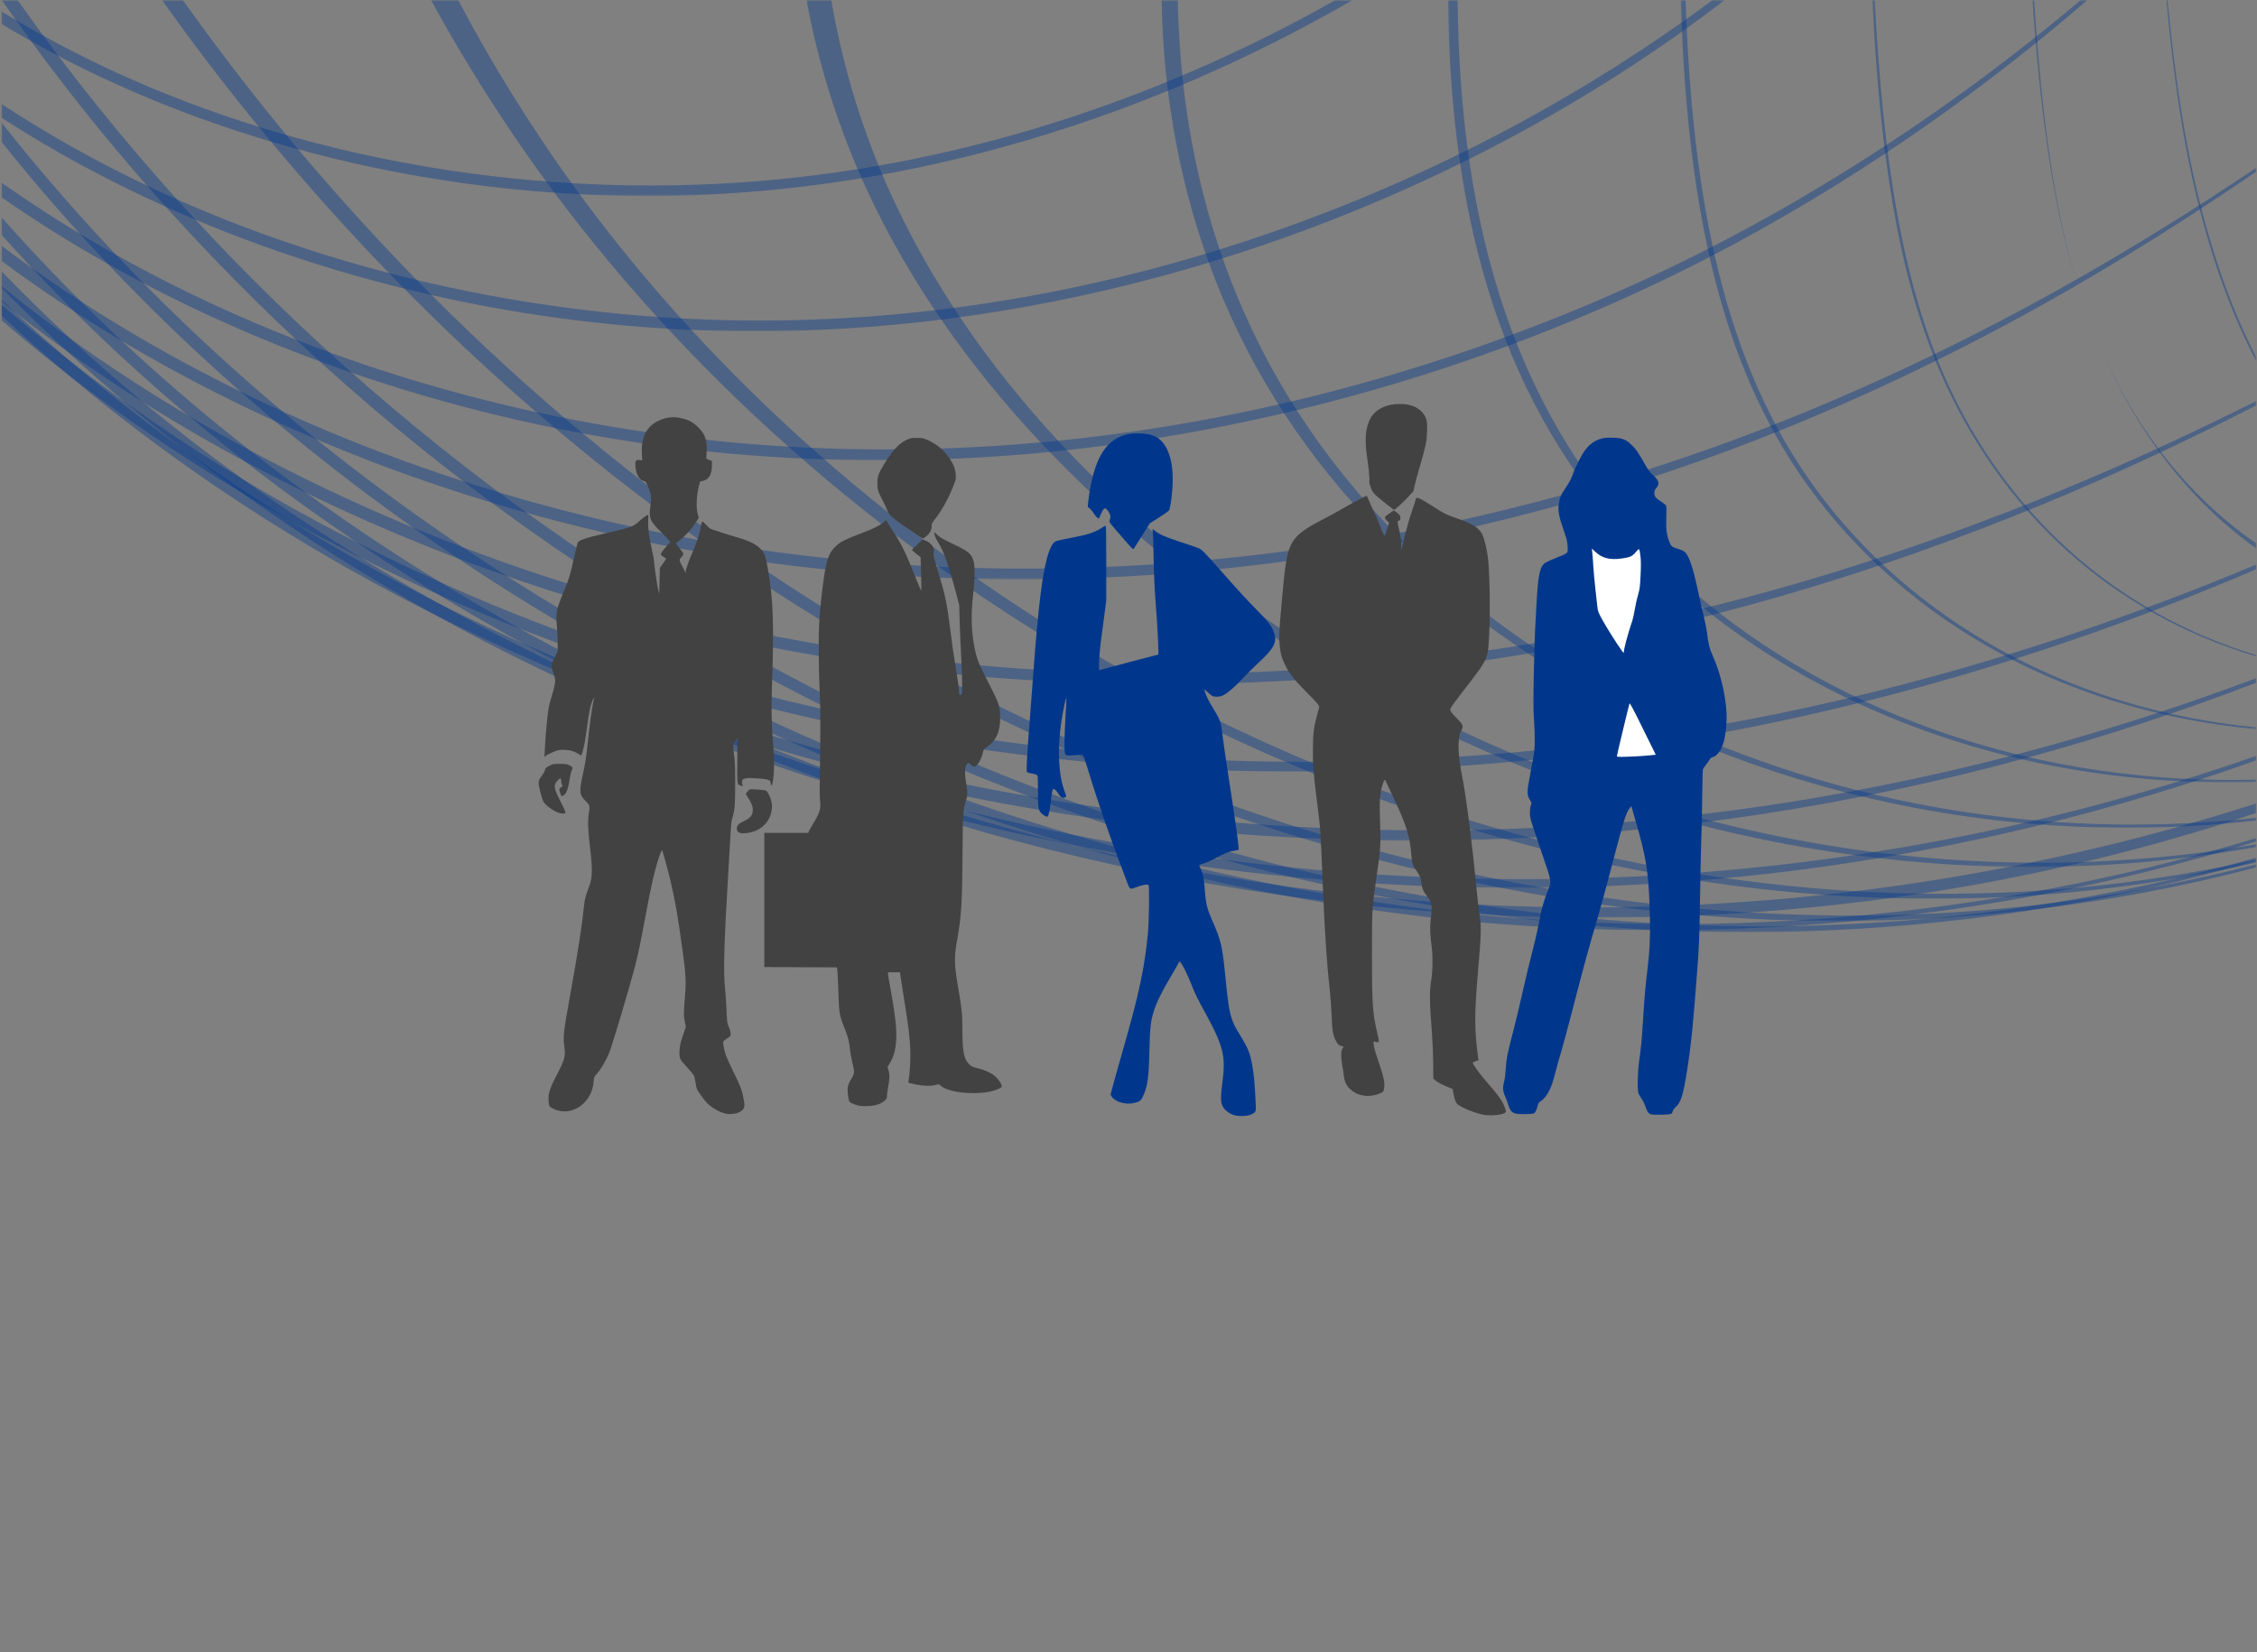 <svg width="1366" height="1000" viewBox="0 0 1366 1000" fill="none" xmlns="http://www.w3.org/2000/svg">
<rect x="0" y="0" width="1366" height="1000" fill="#808080" stroke="none"/>
<g clip-path="url(#clip0_24_113)">
<mask id="mask0_24_113" style="mask-type:luminance" maskUnits="userSpaceOnUse" x="0" y="0" width="1366" height="1000">
<path d="M1366 1000L-2.12047e-05 1000L-2.12047e-05 0L1366 0L1366 1000Z" fill="white"/>
</mask>
<g mask="url(#mask0_24_113)">
<mask id="mask1_24_113" style="mask-type:luminance" maskUnits="userSpaceOnUse" x="0" y="0" width="819" height="119">
<path d="M818.605 118.62L0.909 118.62V0.056L818.605 0.056V118.62Z" fill="white"/>
</mask>
<g mask="url(#mask1_24_113)">
<path d="M818.605 0.055C697.536 70.085 554.489 116.095 404.488 118.518C273.938 120.607 145.503 90.448 40.173 36.383C26.667 29.443 13.574 22.132 0.909 14.497V6.907C22.747 20.241 45.845 32.606 70.092 43.761C181.106 94.737 313.812 119.151 445.843 110.595C577.632 102.018 701.297 60.477 808.228 0.055L818.605 0.055Z" fill="#00378C" fill-opacity="0.4"/>
</g>
<mask id="mask2_24_113" style="mask-type:luminance" maskUnits="userSpaceOnUse" x="0" y="0" width="1044" height="201">
<path d="M1043.79 200.51L0.909 200.51V0.056L1043.79 0.056V200.51Z" fill="white"/>
</mask>
<g mask="url(#mask2_24_113)">
<path d="M1043.79 0.055C884.383 122.628 649.141 214.745 399.872 198.691C272.913 190.462 148.515 154.65 44.487 97.307C29.488 89.029 14.954 80.322 0.909 71.249V62.947C23.558 77.767 47.468 91.624 72.51 104.287C181.342 159.216 309.367 190.501 437.792 193.742C671.068 199.554 885.074 112.572 1036.45 0.055L1043.79 0.055Z" fill="#00378C" fill-opacity="0.4"/>
</g>
<mask id="mask3_24_113" style="mask-type:luminance" maskUnits="userSpaceOnUse" x="0" y="0" width="1264" height="279">
<path d="M1263.34 278.624L0.909 278.624V0.056L1263.34 0.056V278.624Z" fill="white"/>
</mask>
<g mask="url(#mask3_24_113)">
<path d="M1263.34 0.055C1205.73 49.687 1135.33 101.531 1049.19 147.934C878.164 239.839 642.871 303.257 396.283 269.372C270.786 252.051 147.995 209.971 44.232 147.479C29.352 138.507 14.902 129.136 0.909 119.418V110.543C23.173 126.203 46.588 140.976 71.03 154.672C179.039 215.103 304.961 253.455 431.82 266.674C680.118 292.445 910.357 221.865 1075.72 128.093C1147.95 87.077 1208.46 42.849 1259.32 0.055L1263.34 0.055Z" fill="#00378C" fill-opacity="0.4"/>
</g>
<mask id="mask4_24_113" style="mask-type:luminance" maskUnits="userSpaceOnUse" x="0" y="101" width="1366" height="250">
<path d="M1365.61 350.668L0.909 350.668V101.502L1365.61 101.502V350.668Z" fill="white"/>
</mask>
<g mask="url(#mask4_24_113)">
<path d="M0.909 148.745C18.718 162.148 37.242 174.991 56.414 187.184C165.502 256.506 293.284 303.683 422.521 326.764C674.323 371.777 911.532 323.346 1088.71 251C1203.57 204.053 1294.2 149.398 1365.61 101.503V103.838C1289.15 156.092 1189.78 216.941 1061.78 266.744C879.655 337.432 638.169 379.557 388.178 327.356C260.239 300.583 135.493 250.094 30.567 178.954C20.475 172.11 10.587 165.085 0.909 157.897V148.745Z" fill="#00378C" fill-opacity="0.4"/>
</g>
<mask id="mask5_24_113" style="mask-type:luminance" maskUnits="userSpaceOnUse" x="0" y="173" width="1366" height="242">
<path d="M1365.61 414.191L0.909 414.191V173.132L1365.61 173.132V414.191Z" fill="white"/>
</mask>
<g mask="url(#mask5_24_113)">
<path d="M0.909 173.132C12.125 182.237 23.627 191.123 35.396 199.766C143.079 278.738 270.875 336.164 401.768 369.85C662.024 436.693 913.649 406.449 1106.37 347.489C1208.1 316.353 1293.78 278.738 1365.61 242.693V245.307C1287.53 285.338 1192.63 327.579 1078.36 360.707C880.94 417.88 625.351 441.93 367.215 367.908C237.678 330.79 112.924 270.082 9.433 189.311C6.573 187.076 3.732 184.829 0.909 182.568V173.132Z" fill="#00378C" fill-opacity="0.4"/>
</g>
<mask id="mask6_24_113" style="mask-type:luminance" maskUnits="userSpaceOnUse" x="0" y="184" width="1366" height="284">
<path d="M1365.61 467.062L0.909 467.062V184.283L1365.61 184.283V467.062Z" fill="white"/>
</mask>
<g mask="url(#mask6_24_113)">
<path d="M0.909 184.283C103.211 273.737 228.032 343.33 359.104 389.364C629.13 484.308 902.952 473.661 1117.73 422.759C1211.39 400.508 1293.69 371.769 1365.61 341.669V344.533C1286.04 378.502 1193.54 410.937 1086.98 434.414C867.366 482.808 589.796 486.225 322.535 383.577C204.81 338.359 93.619 273.893 0.909 193.818V184.283Z" fill="#00378C" fill-opacity="0.4"/>
</g>
<mask id="mask7_24_113" style="mask-type:luminance" maskUnits="userSpaceOnUse" x="0" y="181" width="1366" height="328">
<path d="M1365.61 508.776L0.909 508.776L0.909 181.38L1365.61 181.38L1365.61 508.776Z" fill="white"/>
</mask>
<g mask="url(#mask7_24_113)">
<path d="M0.909 181.38C81.928 258.028 178.27 323.084 281.976 373.336C556.723 506.263 858.569 524.856 1103.71 482.047C1200.61 465.1 1287.81 439.7 1365.61 410.423V413.19C1278.08 446.764 1178.48 475.569 1066.67 492.708C940.741 511.939 801.421 515.506 657.19 494.608C516.261 474.078 372.923 430.316 240.644 360.522C152.653 314.11 71.067 256.78 0.909 191.086V181.38Z" fill="#00378C" fill-opacity="0.4"/>
</g>
<mask id="mask8_24_113" style="mask-type:luminance" maskUnits="userSpaceOnUse" x="0" y="164" width="1366" height="374">
<path d="M1365.61 537.386L0.909 537.386L0.909 164.16L1365.61 164.16L1365.61 537.386Z" fill="white"/>
</mask>
<g mask="url(#mask8_24_113)">
<path d="M0.908 164.161C14.736 178.477 29.074 192.478 43.888 206.125C147.487 301.476 272.765 378.37 406.615 432.808C650.523 531.777 909.634 550.911 1132.1 516.05C1216.09 502.898 1294.06 482.506 1365.61 457.476V460.192C1281.57 490.129 1188.61 513.771 1087.45 526.749C844.626 557.696 562.731 523.087 310.341 396.946C194.3 338.867 88.032 263.127 0.908 174.222V164.161Z" fill="#00378C" fill-opacity="0.4"/>
</g>
<mask id="mask9_24_113" style="mask-type:luminance" maskUnits="userSpaceOnUse" x="0" y="131" width="1366" height="425">
<path d="M1365.61 555.448L0.909 555.448L0.909 131.478L1365.61 131.478L1365.61 555.448Z" fill="white"/>
</mask>
<g mask="url(#mask9_24_113)">
<path d="M0.908 131.479C37.728 173.162 78.581 212.773 122.831 249.688C272.943 374.765 458.993 465.271 652.514 512.38C906.706 574.071 1156.69 553.487 1365.61 486.263V492.035C1308.94 510.952 1248.91 526.323 1185.93 537.152C995.871 569.731 782.99 560.018 576.722 498.213C389.077 441.912 212.367 344.369 73.535 215.959C47.899 192.228 23.643 167.557 0.908 142.108V131.479Z" fill="#00378C" fill-opacity="0.4"/>
</g>
<mask id="mask10_24_113" style="mask-type:luminance" maskUnits="userSpaceOnUse" x="0" y="74" width="1366" height="490">
<path d="M1365.61 563.025L0.909 563.025L0.909 74.171L1365.61 74.171L1365.61 563.025Z" fill="white"/>
</mask>
<g mask="url(#mask10_24_113)">
<path d="M0.909 74.171C48.77 134.864 104.636 192.877 167.623 246.229C257.965 322.673 362.268 388.996 475.977 440.552C593.747 493.876 720.181 530.788 848.426 548.262C1028.43 572.731 1206.97 555.581 1365.61 507.236V509.287C1189.21 563.588 987.822 579.757 787 543.82C658.107 520.638 532.239 478.167 416.37 419.49C304.9 363.007 203.913 292.258 117.98 212.087C74.948 171.948 35.822 129.587 0.909 85.779V74.171Z" fill="#00378C" fill-opacity="0.4"/>
</g>
<mask id="mask11_24_113" style="mask-type:luminance" maskUnits="userSpaceOnUse" x="1" y="0" width="1365" height="565">
<path d="M1365.61 564.222L1.065 564.222L1.065 0.056L1365.61 0.056L1365.61 564.222Z" fill="white"/>
</mask>
<g mask="url(#mask11_24_113)">
<path d="M10.647 0.055C41.774 44.081 76.955 88.032 116.461 130.966C181.28 201.356 257.722 268.942 345.216 328.981C436.171 391.344 538.522 445.186 649.223 485.289C762.749 526.357 883.932 552.451 1006.66 559.095C1129.21 565.665 1251.58 551.498 1365.61 519.075V520.978C1235.92 558.342 1095.19 572.373 955.363 559.621C831.998 548.246 711.169 517.722 598.753 472.671C489.416 428.795 389.077 371.672 300.629 306.531C215.689 244.002 142.141 174.409 80.384 102.506C51.387 68.727 24.995 34.432 1.064 0.055L10.647 0.055Z" fill="#00378C" fill-opacity="0.4"/>
</g>
<mask id="mask12_24_113" style="mask-type:luminance" maskUnits="userSpaceOnUse" x="98" y="0" width="1268" height="558">
<path d="M1365.61 557.521L98.032 557.521L98.032 0.056L1365.61 0.056L1365.61 557.521Z" fill="white"/>
</mask>
<g mask="url(#mask12_24_113)">
<path d="M110.646 0.055C119.363 12.266 128.437 24.605 137.893 37.058C223.795 150.044 344.708 273.812 508.314 374.076C682.059 480.477 902.065 557.131 1134.91 554.063C1212.67 552.948 1290.51 542.502 1365.61 523.148V525.016C1276.52 548.35 1183.46 559.301 1091.1 557.285C857.695 551.911 640.585 469.024 470.33 358.803C310.435 255.194 193.231 130.074 110.063 16.701C105.981 11.129 101.97 5.578 98.032 0.055L110.646 0.055Z" fill="#00378C" fill-opacity="0.4"/>
</g>
<mask id="mask13_24_113" style="mask-type:luminance" maskUnits="userSpaceOnUse" x="260" y="0" width="1106" height="544">
<path d="M1365.61 543.971L260.875 543.971L260.875 0.056L1365.61 0.056L1365.61 543.971Z" fill="white"/>
</mask>
<g mask="url(#mask13_24_113)">
<path d="M277.324 0.055C293.173 30.283 312.066 61.845 334.519 94.646C401.919 192.68 506.135 302.029 655.027 391.472C811.7 485.433 1017.07 554.105 1238.11 538.847C1280.64 535.889 1323.36 529.71 1365.61 520.326V522.077C1310.83 534.498 1255.2 541.634 1200.1 543.492C978.966 550.638 777.039 476.817 623.694 380.299C478.161 288.644 376.796 179.108 310.887 81.992C291.752 53.647 275.191 26.312 260.875 0.055L277.324 0.055Z" fill="#00378C" fill-opacity="0.4"/>
</g>
<mask id="mask14_24_113" style="mask-type:luminance" maskUnits="userSpaceOnUse" x="488" y="0" width="878" height="525">
<path d="M1365.61 524.753L488.118 524.753L488.118 0.056L1365.61 0.056L1365.61 524.753Z" fill="white"/>
</mask>
<g mask="url(#mask14_24_113)">
<path d="M503.112 0.055C508.924 33.806 518.294 67.356 532.084 101.089C573.005 200.642 655.48 303.279 785.869 387.657C922.662 476.125 1111.68 540.439 1319.91 517.496C1335.12 515.806 1350.37 513.637 1365.61 510.988V512.667C1339.25 517.403 1312.87 520.729 1286.67 522.661C1078.83 537.794 893.865 468.879 760.71 378.496C633.939 292.425 554.261 190.276 514.861 92.264C502.489 61.366 493.794 30.726 488.118 0.055L503.112 0.055Z" fill="#00378C" fill-opacity="0.4"/>
</g>
<mask id="mask15_24_113" style="mask-type:luminance" maskUnits="userSpaceOnUse" x="702" y="0" width="664" height="502">
<path d="M1365.61 501.015L702.944 501.015L702.944 0.056L1365.61 0.056L1365.61 501.015Z" fill="white"/>
</mask>
<g mask="url(#mask15_24_113)">
<path d="M712.825 0.055C713.33 21.455 714.811 42.249 717.55 62.498C733.766 181.112 790.79 289.722 904.381 375.066C1015.54 458.444 1180.86 515.197 1365.61 494.98V496.604C1361.84 497.038 1358.08 497.439 1354.32 497.807C1163.29 516.073 995.244 454.199 884.459 366.377C775.004 279.364 721.22 171.286 706.731 54.018C704.612 36.438 703.41 18.463 702.944 0.055L712.825 0.055Z" fill="#00378C" fill-opacity="0.4"/>
</g>
<mask id="mask16_24_113" style="mask-type:luminance" maskUnits="userSpaceOnUse" x="876" y="0" width="490" height="474">
<path d="M1365.61 473.549L876.371 473.549L876.371 0.056L1365.61 0.056L1365.61 473.549Z" fill="white"/>
</mask>
<g mask="url(#mask16_24_113)">
<path d="M882.179 0.055C883.588 139.76 917.418 254.695 1007.14 341.915C1089.13 421.444 1216.63 475.735 1365.61 471.896V473.289C1207.65 477.974 1074.78 418.425 992.059 332.68C908.737 246.068 877.88 134.515 876.371 0.055L882.179 0.055Z" fill="#00378C" fill-opacity="0.4"/>
</g>
<mask id="mask17_24_113" style="mask-type:luminance" maskUnits="userSpaceOnUse" x="1017" y="0" width="349" height="442">
<path d="M1365.61 441.357L1017.19 441.357L1017.19 0.056L1365.61 0.056L1365.61 441.357Z" fill="white"/>
</mask>
<g mask="url(#mask17_24_113)">
<path d="M1020.18 0.055C1024.22 122.114 1043.78 220.551 1099.1 296.153C1156.69 374.491 1250.47 428.99 1365.61 440.276V441.356C1243.3 429.923 1145.7 370.532 1088.23 285.529C1038.28 211.212 1020.88 116.335 1017.19 0.055L1020.18 0.055Z" fill="#00378C" fill-opacity="0.4"/>
</g>
<mask id="mask18_24_113" style="mask-type:luminance" maskUnits="userSpaceOnUse" x="1133" y="0" width="233" height="398">
<path d="M1365.61 397.312L1133.21 397.312L1133.21 0.056L1365.61 0.056L1365.61 397.312Z" fill="white"/>
</mask>
<g mask="url(#mask18_24_113)">
<path d="M1134.62 0.055C1139.65 95.594 1151.18 175.09 1181.75 238.401C1219.25 315.534 1283.05 371.486 1365.61 396.557V397.311C1277.65 371.027 1211.31 310.103 1174.46 225.693C1147.84 164.642 1137.69 89.34 1133.21 0.055L1134.62 0.055Z" fill="#00378C" fill-opacity="0.4"/>
</g>
<mask id="mask19_24_113" style="mask-type:luminance" maskUnits="userSpaceOnUse" x="1230" y="0" width="136" height="333">
<path d="M1365.61 332.024L1230.09 332.024V0.056L1365.61 0.056L1365.61 332.024Z" fill="white"/>
</mask>
<g mask="url(#mask19_24_113)">
<path d="M1230.09 0.055C1234.61 64.497 1241.72 120.938 1256.11 168.751C1277.73 240.31 1315.04 295.921 1365.61 332.023V328.98C1315.23 294.06 1279.86 242.517 1258.68 177.021C1242.9 127.796 1235.57 68.222 1231.11 0.055L1230.09 0.055Z" fill="#00378C" fill-opacity="0.4"/>
</g>
<mask id="mask20_24_113" style="mask-type:luminance" maskUnits="userSpaceOnUse" x="1311" y="0" width="55" height="219">
<path d="M1365.61 218.722L1311.14 218.722V0.056L1365.61 0.056V218.722Z" fill="white"/>
</mask>
<g mask="url(#mask20_24_113)">
<path d="M1311.14 0.055C1314.09 31.271 1317.71 60.319 1322.6 87.021C1332.02 137.925 1346.37 182.004 1365.61 218.721V216.402C1344.74 175.751 1329.71 126.193 1320.38 68.381C1316.93 46.998 1314.18 24.188 1311.85 0.055L1311.14 0.055Z" fill="#00378C" fill-opacity="0.4"/>
</g>
</g>
</g>
<path d="M747.015 675.017C744.317 674.194 741.623 672.247 740.336 670.225C738.736 667.679 738.597 664.271 739.749 655.735C741.005 646.449 740.958 640.982 739.575 635.778C738.021 629.877 735.648 624.448 730.468 614.922C724.021 603.064 723.696 602.409 720.906 595.482C718.451 589.398 716.059 584.538 714.644 582.759L713.925 581.861L712.456 584.444C711.645 585.863 709.646 589.3 708.007 592.082C702.673 601.147 699.531 607.73 697.989 613.069C696.338 618.798 695.994 622.186 695.65 636.077C695.233 652.926 694.58 657.532 691.723 663.635C690.432 666.406 689.659 666.93 685.825 667.716C681.028 668.69 675.029 666.93 673.035 664.009L672.1 662.661L673.796 656.296C674.728 652.777 677.263 643.79 679.428 636.264C689.311 601.93 692.775 585.83 694.746 564.989C695.422 557.826 695.728 536.237 695.156 535.683C694.58 535.121 691.974 535.499 688.89 536.589C683.282 538.573 684.113 539.09 681.353 531.89C672.339 508.372 664.651 486.165 658.374 465.538C656.967 460.914 655.607 456.994 655.348 456.825C655.089 456.661 654.443 456.612 653.914 456.721C653.38 456.829 651.336 457.024 649.368 457.159C644.092 457.514 644.247 457.75 644.258 449.273C644.262 445.548 644.521 438.876 644.83 434.45C645.399 426.325 645.542 422.214 645.252 422.498C645.163 422.584 644.649 424.677 644.111 427.149C639.883 446.592 639.871 466.662 644.084 478.314C644.633 479.826 645.167 481.328 645.271 481.65C645.391 482.024 645.089 482.399 644.421 482.691C643.037 483.301 641.912 482.59 640.331 480.103C639.322 478.516 638.244 477.509 637.548 477.509C637.027 477.509 636.4 480.523 635.94 485.27C635.438 490.49 634.51 494.358 633.764 494.358C633.088 494.358 631.318 493.324 630.452 492.422C628.376 490.273 628.21 489.277 628.21 479.194C628.21 474.045 628.071 469.627 627.905 469.376C627.584 468.897 625.736 468.331 623.286 467.961C622.489 467.837 621.682 467.452 621.484 467.096C621.075 466.358 621.658 456.17 623.375 434.075C624.008 425.939 624.878 414.482 625.307 408.615C628.446 365.822 631.059 345.127 634.661 334.576C636.056 330.491 637.405 328.323 639.017 327.585C639.663 327.29 643.06 326.522 646.57 325.878C657.98 323.781 662.467 322.355 666.974 319.382C668.775 318.191 669.054 318.109 669.293 318.67C669.444 319.026 669.556 329.255 669.545 341.405L669.521 363.496L668.273 373.231C667.589 378.586 666.866 383.977 666.669 385.213C665.989 389.508 665.123 399.085 665.123 402.38C665.123 404.949 665.235 405.657 665.625 405.511C665.9 405.409 673.99 403.26 683.599 400.737L701.069 396.15V393.866C701.065 390.069 700.327 376.298 699.728 368.926C698.804 357.569 698.395 348.845 698.167 335.789C698.047 328.993 697.846 322.699 697.718 321.808L697.49 320.183L699.345 321.553C702.326 323.755 705.344 325.043 714.791 328.128C719.68 329.727 724.581 331.446 725.687 331.947C727.434 332.741 728.798 334.104 736.285 342.559C750.645 358.779 755.086 363.627 760.992 369.532C767.203 375.744 769.975 379.402 771.08 382.843C773.02 388.882 771.157 392.424 761.243 401.53C758.939 403.646 754.854 407.735 752.16 410.621C747.286 415.833 742.926 419.578 740.081 420.982C738.419 421.802 735.153 421.97 733.8 421.3C733.336 421.072 732.034 420.02 730.901 418.96C728.911 417.099 728.856 417.073 729.119 418.162C729.711 420.592 731.423 424.168 734.013 428.369C737.924 434.712 738.794 436.764 739.316 440.856C740.352 449.004 741.859 459.304 744.534 476.573C748.009 498.997 750.069 514.131 749.682 514.378C749.624 514.416 748.376 514.652 746.907 514.906C743.66 515.464 741.318 516.411 735.277 519.613C731.388 521.672 729.088 522.604 725.954 523.391C725.687 523.458 725.934 524.327 726.603 525.682C728.018 528.546 728.787 532.545 729.289 539.663C729.83 547.286 730.607 550.282 734.094 558.13C738.697 568.509 739.861 573.298 741.275 587.739C743.173 607.127 743.908 612.028 745.662 617.023C746.783 620.224 747.634 621.872 750.807 627.001C752.179 629.214 753.969 632.408 754.788 634.13C757.559 639.859 759.079 649.032 759.809 664.309C760.257 673.707 760.462 672.883 757.308 674.531C755.302 675.579 749.694 675.841 747.015 675.017Z" fill="#00378C"/>
<path d="M740.549 395.128C742.752 393.375 745.465 391.38 746.582 390.691C749.068 389.159 750.544 387.516 750.544 386.284C750.544 381.952 747.197 378.563 737.789 373.366C729.544 368.813 728.501 368.368 727.098 368.817C726.255 369.087 725.525 369.985 723.959 372.696C722.838 374.639 721.567 376.983 721.134 377.912C720.701 378.837 719.754 380.776 719.027 382.218C717.493 385.269 717.284 387.164 718.231 389.556C718.977 391.447 720.794 392.994 724.84 395.173C726.116 395.858 728.532 397.393 730.213 398.58L733.267 400.737L734.905 399.527C735.806 398.861 738.346 396.884 740.549 395.128Z" fill="#00378C"/>
<path d="M897.419 674.643C892.471 673.632 885.475 670.786 882.46 668.615C881.107 667.641 880.334 665.694 879.638 661.65L879.175 659.179L874.962 657.382C872.488 656.371 870.053 655.061 869.086 654.237L867.463 652.814L867.424 643.715C867.386 638.698 867.077 630.955 866.729 626.529C865.105 605.547 865.067 600.2 866.342 592.397C867.115 587.818 867.231 578.925 866.574 573.736C865.453 565.113 865.337 561.713 865.917 556.699C866.961 547.612 866.767 546.257 863.598 542.284C861.317 539.427 860.776 538.072 860.274 534.354C859.887 531.179 859.037 529.299 856.64 526.064C854.901 523.709 854.592 522.503 854.089 516.456C853.278 505.999 850.804 498.398 842.726 481.414C840.638 477.104 838.822 473.188 838.629 472.712C838.126 471.458 837.74 471.918 836.812 474.779C834.995 480.429 834.763 484.978 835.343 500.536C835.73 510.948 835.498 514.138 833.256 529.741C830.318 550.094 830.396 549.057 830.357 577.667C830.357 607.722 830.705 613.125 833.488 624.949C834.841 630.656 834.841 630.843 833.642 630.798C833.101 630.779 832.367 630.633 832.019 630.476C831.439 630.236 831.323 630.393 831.323 631.434C831.362 633.419 831.942 635.516 834.609 643.416C837.392 651.541 838.165 655.21 837.74 658.468C837.392 660.939 837.082 661.239 833.295 662.474C828.308 664.084 822.858 663.373 818.916 660.639C815.708 658.43 814.046 655.847 813.543 652.365C813.35 650.83 812.77 647.31 812.345 644.539C811.456 639.147 811.533 636.077 812.538 634.58C813.35 633.381 813.35 633.381 811.843 633.119C810.296 632.82 809.717 632.258 808.325 629.573C806.74 626.499 806.238 623.283 805.967 615.297C805.851 611.279 805.349 604.202 804.847 599.571C802.991 582.965 801.754 564.334 800.595 535.919C799.203 501.165 799.319 503.078 796.927 483.874C794.897 467.65 794.615 464.119 794.611 454.8C794.608 444.84 795.064 440.519 796.803 434.113C797.58 431.312 798.276 428.639 798.392 428.174C798.624 427.104 797.271 425.501 790.027 418.218C783.286 411.434 780.376 407.723 777.952 402.811C775.738 398.314 775.007 395.701 774.474 390.365C773.998 385.595 774.172 381.937 775.683 364.994C777.145 348.65 777.461 345.76 778.412 340.155C780.697 326.743 784.16 322.796 801.368 313.979C805.001 312.125 809.407 309.718 811.224 308.628C815.089 306.303 826.608 300.031 827.033 300.031C827.188 300.031 827.999 301.675 828.811 303.682C829.623 305.689 830.975 308.643 831.787 310.246C832.599 311.848 833.952 314.967 834.763 317.173C836.232 321.134 837.817 324.568 838.087 324.305C838.358 324.058 840.6 316.993 840.6 316.435C840.6 316.132 840.213 315.675 839.711 315.42C839.208 315.166 838.629 314.484 838.397 313.908C838.01 312.893 838.087 312.784 840.638 310.935C842.107 309.879 843.46 309.018 843.615 309.018C843.808 309.018 844.774 309.707 845.779 310.545C847.325 311.867 847.557 312.271 847.557 313.514C847.557 314.724 847.403 314.975 846.707 315.076C845.586 315.226 845.625 315.81 846.939 321.258C847.673 324.294 847.944 326.559 847.982 329.495L848.021 333.542L848.601 331.109C850.843 321.407 852.891 313.983 854.708 308.898C855.867 305.64 856.834 302.645 856.834 302.241C856.834 300.294 859.192 301.29 867.85 306.88C874.227 310.987 875.348 311.534 882.151 313.885C891.311 317.038 895.37 319.655 897.187 323.594C898.385 326.178 899.892 332.408 900.472 337.099C902.134 350.347 902.018 387.123 900.317 395.296C899.39 399.67 897.225 403.234 889.108 413.665C879.948 425.452 877.706 428.553 877.706 429.466C877.706 430.447 878.556 431.574 881.996 435.053C885.514 438.662 885.862 439.594 884.509 441.961C882.035 446.27 882.19 456.219 884.857 469.5C887.33 481.766 891.041 510.694 893.553 537.229C894.21 544.025 895.099 551.776 895.563 554.453C896.568 560.518 896.414 566.097 894.752 585.343C892.278 613.593 892.278 622.736 894.558 639.859L894.829 641.768L893.128 642.33C892.239 642.63 891.427 643.041 891.35 643.266C891.157 643.865 895.409 649.819 898.771 653.675C906.656 662.699 909.091 666.031 910.522 669.738C911.874 673.22 911.836 673.407 909.401 674.194C906.579 675.13 900.704 675.354 897.419 674.643Z" fill="#424242"/>
<path d="M851.423 416.751C851.423 416.695 850.997 414.628 850.456 412.164C849.915 409.697 849.49 407.068 849.49 406.319C849.49 405.574 849.374 404.421 849.258 403.762L848.987 402.56L846.398 405.076L843.769 407.592L842.61 406.323C841.991 405.627 840.986 404.503 840.407 403.826C839.827 403.144 839.286 402.642 839.208 402.706C838.938 402.972 836 415.89 836.194 416.058C836.619 416.489 840.02 416.762 845.547 416.803C848.756 416.829 851.423 416.807 851.423 416.751Z" fill="#424242"/>
<path d="M999.19 674.456C997.605 673.969 996.948 672.995 995.943 669.963C995.518 668.615 994.513 666.518 993.663 665.282C992.851 664.047 991.962 662.512 991.691 661.913C990.88 660.04 991.073 649.444 992.039 642.442C993.276 633.569 993.547 630.547 994.436 617.169C995.402 601.915 995.788 597.553 996.948 587.964C998.455 575.66 998.803 568.321 998.571 556.138C997.992 528.872 996.793 520.586 989.913 496.844L987.324 487.91L986.589 488.794C984.193 491.602 982.84 495.919 975.689 523.376C972.868 534.29 968.732 549.454 966.49 557.074C961.427 574.211 958.45 585.126 951.764 610.991C948.903 622.111 945.772 633.718 944.806 636.826C943.879 639.896 942.448 644.876 941.675 647.872C940.941 650.867 939.936 654.387 939.472 655.734C937.772 660.827 935.066 664.983 932.438 666.555C931.433 667.192 931.046 667.753 930.698 669.139C930.08 671.648 929.113 673.632 928.379 673.894C927.026 674.418 919.566 674.568 917.595 674.081C915.044 673.52 913.923 672.247 912.841 668.727C912.416 667.229 911.527 664.833 910.87 663.41C909.517 660.377 909.401 658.131 910.328 654.798C910.676 653.563 911.14 650.006 911.333 646.935C911.681 640.683 912.338 637.463 916.126 623.085C917.479 617.876 919.837 607.965 921.383 601.069C922.89 594.168 925.441 583.628 926.988 577.645C928.572 571.658 930.466 563.488 931.239 559.485C933.017 549.986 934.177 545.744 936.303 540.449C939.163 533.474 939.202 534.054 934.215 519.425C925.789 494.743 925.944 495.234 925.944 491.924C925.944 490.198 926.176 488.292 926.485 487.431C927.026 486.023 927.026 485.854 926.215 484.623C924.05 481.268 924.011 479.662 925.867 469.99C926.601 465.991 927.606 460.779 928.031 458.413C929.036 453.164 929.152 446.413 928.418 435.76C927.992 429.725 927.992 424.273 928.302 407.678C928.534 396.352 928.92 384.221 929.113 380.72C929.307 377.219 929.655 370.816 929.886 366.492C930.853 347.95 931.935 342.776 935.298 340.604C936.109 340.087 939.086 338.743 941.869 337.616C949.406 334.591 948.942 335.036 948.749 330.753C948.594 327.623 948.285 326.339 946.198 320.438C943.531 312.706 942.874 309.227 943.415 305.15C943.879 301.507 944.768 299.328 947.203 295.842C949.56 292.437 951.184 289.361 952.111 286.551C953.078 283.56 956.982 275.794 958.76 273.224C961.89 268.792 965.756 266.12 970.433 265.177C971.592 264.945 974.298 264.83 976.424 264.921C981.99 265.159 984.193 266.054 987.671 269.48C990.3 272.071 991.537 273.856 996.02 281.814C997.412 284.307 998.687 286.046 1000 287.185C1004.1 290.734 1004.68 292.719 1002.48 295.306C1001.55 296.411 1001.28 297.107 1001.28 298.298C1001.28 300.522 1001.86 301.29 1005.06 303.401C1006.65 304.435 1008.12 305.607 1008.35 306.004C1008.62 306.472 1008.66 309.033 1008.51 313.207C1008.27 320.273 1008.7 323.77 1010.28 327.847C1011.37 330.659 1012.02 331.206 1015.5 332.187C1017.32 332.689 1018.9 333.426 1019.71 334.123C1022.27 336.283 1024.85 344.127 1027.87 358.629C1028.8 363.159 1030.27 369.573 1031.12 372.879C1031.93 376.189 1032.82 380.57 1033.09 382.614C1033.9 389.598 1034.63 392.559 1036.57 396.82C1041.17 407.023 1044.49 420.851 1044.95 431.829C1045.19 437.516 1044.53 444.204 1043.29 448.865C1041.94 453.942 1039.19 457.746 1036.45 458.293C1035.75 458.435 1035.14 458.933 1034.75 459.678C1034.4 460.323 1033.4 461.772 1032.51 462.906C1031.58 464.037 1030.73 465.306 1030.61 465.725C1030.5 466.141 1030.3 474.06 1030.19 483.323C1030.11 492.583 1029.84 504.793 1029.61 510.458C1029.42 516.119 1029.07 531.957 1028.87 545.654C1028.53 567.438 1028.33 572.519 1027.29 586.279C1024.74 620.452 1023.62 631.584 1020.91 648.92C1018.79 662.586 1017.2 667.529 1014.26 669.963C1013.3 670.749 1012.6 671.76 1012.45 672.471C1012.29 673.108 1011.91 673.857 1011.6 674.119C1010.86 674.718 1000.97 674.98 999.19 674.456Z" fill="#00378C"/>
<path d="M943.415 488.753C943.415 486.734 944.149 481.144 945.386 473.764C946.004 470.121 946.43 468.687 947.319 467.298C948.671 465.179 948.671 465.153 947.666 465.153C946.661 465.153 946.662 464.643 947.86 456.915C948.401 453.515 949.174 445.851 949.599 439.879C950.488 427.306 951.261 420.349 952.343 414.044C953.387 408.322 953.155 405.413 951.3 399.254C950.527 396.678 949.638 393.521 949.29 392.233C948.942 390.945 948.555 389.893 948.44 389.893C948.285 389.893 948.053 392.799 947.898 396.352C947.435 407.686 946.159 427.212 945.154 437.258C944.226 446.941 943.647 456.282 943.028 470.582C942.874 474.7 942.526 478.827 942.332 479.755C941.753 482.02 941.057 486.405 941.018 487.876C940.98 488.715 941.25 489.299 941.907 489.831C942.41 490.247 942.951 490.595 943.144 490.598C943.299 490.606 943.415 489.775 943.415 488.753Z" fill="#00378C"/>
<path d="M997.412 457.293L1002.13 456.81L1001.62 455.833C1001.39 455.294 997.876 448.169 993.817 439.995C988.754 429.672 986.435 425.329 986.241 425.767C985.893 426.583 978.588 457.043 978.588 457.717C978.588 458.136 979.825 458.185 985.661 458.001C989.527 457.878 994.822 457.559 997.412 457.293Z" fill="white"/>
<path d="M1031.16 436.644C1031.93 433.581 1030.38 428.302 1026.01 418.911C1024.93 416.522 1023.62 412.666 1022.46 408.255C1021.49 404.451 1020.29 400.493 1019.91 399.456C1018.17 395.199 1015.77 388.021 1015.11 385.213C1014.77 383.566 1014.11 381.592 1013.72 380.828C1013.34 380.065 1012.99 379.166 1012.99 378.837C1012.99 378.428 1012.72 378.271 1012.14 378.354C1011.13 378.5 1010.86 379.323 1010.32 384.651C1010.09 386.812 1009.74 389.729 1009.55 391.129C1009.16 393.933 1009.59 398.206 1010.48 400.422C1010.79 401.163 1012.41 404.619 1014.11 408.098C1017.24 414.5 1021.34 424.419 1024.43 432.952C1025.36 435.524 1026.52 438.437 1026.98 439.418L1027.83 441.208L1029.26 439.834C1030.27 438.887 1030.85 437.902 1031.16 436.644Z" fill="#00378C"/>
<path d="M985.43 383.596C986.357 380.439 987.478 376.923 987.903 375.778C988.29 374.632 988.986 371.487 989.449 368.783C989.875 366.08 990.764 362.1 991.421 359.939C992.426 356.465 992.58 355.094 992.928 348.145C993.199 342.51 993.16 339.271 992.851 336.725C992.194 331.532 992.232 331.554 990.184 334.007C987.942 336.729 986.589 337.35 981.487 338.047C974.22 339.032 969.698 337.875 965.485 333.973L963.437 332.045L963.668 334.104C963.823 335.235 964.094 338.942 964.287 342.341C964.48 345.738 965.099 352.395 965.64 357.131C966.181 361.868 966.722 366.754 966.877 367.99C967.031 369.734 967.611 371.191 969.428 374.542C971.747 378.855 978.704 389.942 981.294 393.439L982.647 395.3L983.149 392.316C983.458 390.676 984.463 386.748 985.43 383.596Z" fill="white"/>
<path d="M438.81 673.969C435.098 673.033 430.593 670.375 427.756 667.454C426.99 666.668 425.286 664.496 423.968 662.624C421.664 659.366 421.551 659.104 421.059 655.697C420.778 653.75 420.254 651.578 419.894 650.905C419.533 650.231 417.662 647.984 415.735 645.887C411.314 641.132 411.026 640.458 411.274 635.89C411.431 633.007 411.807 631.322 413.278 626.915L415.089 621.497L414.434 618.303C413.73 614.866 413.765 612.601 414.698 601.162C415.282 593.996 414.966 588.821 413.122 575.421C410.233 554.423 408.741 545.774 405.921 533.672C404.487 527.517 401.216 515.49 400.737 514.614C400.557 514.285 400.012 515.389 399.257 517.609C396.36 526.135 394.29 534.971 390.889 553.33C387.889 569.52 386.249 577.454 384.462 584.407C381.522 595.849 370.536 632.745 368.797 637.013C366.771 641.993 363.648 647.31 361.202 649.968C359.559 651.728 359.493 651.915 359.265 654.836C358.26 667.716 345.961 676.178 335.328 671.311C334.145 670.749 332.958 670.075 332.692 669.738C332.425 669.439 332.123 667.941 332.023 666.443C331.722 661.875 332.626 658.955 336.97 650.642C341.647 641.694 342.335 639.297 341.659 634.355C340.704 627.421 340.921 625.339 344.929 603.128C349.892 575.626 352.122 561.286 353.552 547.679C353.95 543.913 354.341 542.486 356.706 536.106C358.569 531.085 358.65 526.143 357.093 512.839C355.775 501.599 355.636 497.035 356.455 491.752C357.073 487.764 357.008 487.51 354.735 485.184C351.832 482.215 351.264 481.051 351.268 478.111C351.272 476.647 351.631 473.847 352.064 471.892C354.271 461.974 354.766 458.952 355.694 449.801C356.726 439.662 358.183 428.972 359.149 424.513C359.771 421.641 359.439 421.734 358.295 424.749C357.178 427.699 356.451 431.368 355.326 439.729C354.789 443.724 354.167 448.004 353.947 449.24C353.483 451.801 352.025 457.29 351.805 457.29C351.728 457.29 350.816 456.784 349.784 456.17C346.997 454.508 345.057 453.965 341.508 453.856C338.582 453.766 338.026 453.875 334.868 455.141C332.974 455.901 330.995 456.908 330.473 457.376L329.518 458.226L329.777 452.797C330.144 445.106 331.447 431.413 332.139 428.017C332.46 426.433 333.233 423.532 333.859 421.566C335.486 416.44 336.255 412.524 335.946 410.921C335.803 410.165 335.278 408.382 334.779 406.956C333.496 403.29 333.596 402.294 335.707 397.966L337.543 394.199V389.519C337.543 386.943 337.314 382.143 337.032 378.848C336.352 370.828 336.681 369.143 340.925 358.752C344.643 349.658 344.759 349.283 347.352 337.848C348.4 333.213 349.436 328.99 349.648 328.462C350.213 327.046 354.418 325.593 365.179 323.096C382.788 319.011 383.088 318.906 387.055 315.293C389.241 313.305 391.644 311.639 392.33 311.639C392.404 311.639 392.392 313.23 392.304 315.177C392.097 319.756 392.701 324.575 394.44 332.232C395.213 335.628 395.838 338.829 395.83 339.346C395.801 341.211 397.606 353.829 398.294 356.57L398.999 359.378L399.192 351.504L399.385 343.633L401.221 341.14C402.231 339.769 403.057 338.481 403.057 338.279C403.057 338.077 402.468 337.556 401.748 337.126C399.32 335.673 399.323 335.639 402.305 331.91C403.809 330.027 405.208 328.488 405.414 328.488C406.221 328.488 404.701 326.631 400.356 322.31C393.289 315.282 392.636 313.728 393.629 306.318C394.388 300.653 394.27 299.567 392.405 295.044C391.102 291.882 390.791 291.418 389.83 291.213C387.04 290.62 384.971 287.217 384.613 282.635C384.324 278.941 384.78 278.146 387.018 278.443L388.682 278.664L388.472 274.249C388.015 264.645 391.273 258.22 398.353 254.758C403.081 252.446 407.758 251.951 412.88 253.22C416.949 254.227 419.406 255.579 422.413 258.464C426.713 262.591 428.042 266.35 427.684 273.379L427.469 277.617L429.178 278.327L430.887 279.036V281.465C430.887 287.092 429.149 290.191 425.522 291.034L423.662 291.466L422.781 295.093C421.532 300.241 421.272 307.359 422.205 310.845L422.902 313.447L420.807 316.686C418.362 320.46 414.381 324.785 411.098 327.233C409.824 328.184 408.928 329.064 409.108 329.192C409.6 329.54 412.926 333.797 413.431 334.726C413.812 335.43 413.687 335.752 412.513 337.115C410.885 339.002 410.863 338.844 413.416 343.652C413.853 344.476 414.385 345.569 414.599 346.086L414.987 347.022L415.013 345.97C415.048 344.554 416.899 339.327 419.244 334.022C421.558 328.787 423.285 323.613 423.904 320.063C424.614 315.993 424.685 315.757 425.203 315.757C425.471 315.757 426.579 316.735 427.666 317.933C429.481 319.928 429.906 320.187 432.873 321.085C434.651 321.625 437.061 322.407 438.231 322.823C439.4 323.242 442.792 324.276 445.768 325.118C452.989 327.17 457.121 329.128 459.896 331.816C462.64 334.475 463.348 336.261 464.673 343.925C468.028 363.298 468.531 377.507 467.19 415.541C466.745 428.234 466.946 438.636 467.854 449.614C468.798 461.008 468.612 470.514 467.367 474.607C467.058 475.625 466.448 475.378 466.44 474.232C466.432 472.806 466.026 472.315 464.488 471.87C462.555 471.308 454.191 470.732 452.023 471.009C449.45 471.338 448.911 471.952 449.219 474.202L449.466 476.007L448.39 475.565C446.041 474.599 446.146 475.337 446.249 460.551L446.344 446.993L445.238 448.158C443.697 449.783 443.47 451.808 444.27 456.766C444.794 460.004 444.935 463.516 444.952 473.764C444.975 487.049 444.64 490.995 443.104 495.552C442.804 496.44 442.446 499.356 442.307 502.033C442.167 504.711 441.549 515.239 440.934 525.435C438.19 570.853 437.698 587.971 438.835 598.448C439.159 601.432 439.562 607.329 439.73 611.553C440.019 618.809 440.095 619.359 441.124 621.662C441.722 622.999 442.229 624.766 442.251 625.59C442.287 626.994 442.164 627.162 440.214 628.432C439.072 629.169 437.985 630.042 437.798 630.367C437.385 631.082 438.199 635.441 439.384 638.886C439.847 640.233 441.93 644.764 444.014 648.995C448.205 657.494 449.139 659.966 450.009 664.871C450.747 669.027 450.743 669.551 449.986 671.049C448.678 673.595 443.12 675.017 438.81 673.969Z" fill="#424242"/>
<path d="M445.134 438.007C444.236 428.777 442.112 415.89 441.285 414.643C440.711 413.778 441.143 423.842 441.906 429.129C442.591 433.869 444.861 442.069 445.336 441.523C445.405 441.44 445.314 439.86 445.134 438.007Z" fill="#424242"/>
<path d="M414.534 347.684C414.436 347.318 414.35 347.527 414.342 348.145C414.334 348.763 414.414 349.059 414.52 348.808C414.626 348.553 414.632 348.048 414.534 347.684Z" fill="#424242"/>
<path d="M520.368 669.326C518.35 668.914 515.648 667.941 514.74 667.342C513.847 666.705 513.681 666.218 513.256 662.961C512.664 658.468 513.016 656.633 515.13 653.226C517.225 649.856 517.31 648.883 515.969 643.566C515.347 641.095 514.636 637.201 514.392 634.954C513.843 629.866 513.271 627.664 511.045 622.1C508.014 614.514 507.798 613.222 507.4 600.133C507.207 593.749 506.913 587.851 506.743 587.028L506.437 585.53L484.51 585.433L462.583 585.335V544.714V504.093H475.871H489.16L489.62 503.011C489.875 502.415 491.274 499.955 492.728 497.544C496.032 492.07 496.809 489.52 496.411 485.484C496.021 481.519 496.021 481.931 496.369 455.043C496.589 438.011 496.542 428.56 496.21 421.719C495.483 406.739 495.29 386.179 495.8 377.537C496.322 368.656 496.651 365.196 497.961 354.832C499.94 339.17 501.432 334.636 505.962 330.491C508.791 327.9 511.783 326.387 520.978 322.89C528.999 319.842 532.532 318.075 535.005 315.866L536.354 314.664L537.154 316.263C537.595 317.143 539.276 319.79 540.896 322.145C544.313 327.125 547.811 333.928 550.891 341.593C556.109 354.563 557.416 357.685 557.574 357.532C557.667 357.442 557.617 352.825 557.462 347.273L557.176 337.178L555.394 335.856C554.413 335.134 553.218 334.138 552.747 333.651L551.885 332.76L555.085 329.678L558.282 326.593L560.005 327.181C563.604 328.409 566.074 331.992 565.019 334.456C564.648 335.328 565.042 336.961 567.871 346.299C572.092 360.228 573.225 365.634 575.08 380.72C575.919 387.516 577.036 395.603 577.569 398.692C579.262 408.543 580.472 416.912 580.472 418.806C580.472 420.503 580.541 420.637 581.341 420.529C582.188 420.413 582.215 420.27 582.323 415.354C582.385 412.572 582.161 405.327 581.821 399.254C581.481 393.177 581.048 383.236 580.862 377.159L580.522 366.11L578.589 358.812C574.249 342.405 571.195 333.737 567.914 328.499C566.739 326.616 565.749 324.53 565.587 323.583L565.301 321.935L567.431 323.882C569.085 325.395 571.06 326.533 576.27 328.989C586.529 333.823 588.129 335.205 589.412 340.361C590.119 343.203 589.915 351.942 588.948 360.127C587.522 372.194 587.839 382.427 589.961 392.758C591.287 399.209 592.214 401.493 598.287 413.295C604.668 425.696 605.275 427.515 605.317 434.45C605.375 443.002 602.824 448.472 596.953 452.385C595.6 453.287 595.198 453.811 594.997 454.938C594.193 459.424 591.461 464.029 589.598 464.029C589.122 464.029 588.233 463.524 587.622 462.906C586.219 461.487 585.671 461.491 584.901 462.932C583.865 464.872 583.792 468.605 584.685 473.764C585.721 479.763 585.701 481.316 584.557 484.885C582.895 490.056 582.675 493.302 582.578 514.015C582.435 544.605 581.84 554.947 579.49 567.745C577.38 579.24 577.438 583.486 579.892 597.699C582.134 610.699 582.455 613.762 582.459 622.224C582.462 636.377 583.266 640.832 586.424 644.015C587.831 645.475 588.419 645.737 591.681 646.561C596.748 647.872 600.42 649.631 602.724 651.878C604.931 654.012 606.616 656.82 606.245 657.756C605.886 658.655 602.446 660.078 598.928 660.752C588.167 662.886 573.592 661.051 569.251 657.045C568.304 656.146 568.227 656.146 566.391 656.671C563.732 657.457 559.325 657.382 554.525 656.446C552.263 655.997 550.234 655.547 550.014 655.398C549.751 655.248 549.728 654.574 549.944 653.451C550.679 649.669 551.177 640.383 550.93 635.141C550.555 627.203 549.774 620.786 547.424 606.311C546.269 599.204 545.19 592.296 545.02 590.959L544.719 588.525H541.047H537.375L537.491 589.836C537.556 590.555 538.21 594.43 538.94 598.448C542.705 619.108 543.304 627.589 541.58 635.89C540.981 638.773 539.381 642.555 537.904 644.577C537.089 645.663 537.081 645.775 537.703 647.647C538.534 650.23 538.499 652.777 537.56 657.756C537.139 660.003 536.795 662.549 536.795 663.448C536.795 664.758 536.586 665.207 535.434 666.181C533.606 667.716 532.261 668.353 529.374 669.027C527.112 669.551 522.153 669.701 520.368 669.326Z" fill="#424242"/>
<path d="M504.246 502.689C504.346 499.91 504.285 499.6 503.654 499.6C503.268 499.6 502.599 499.36 502.166 499.064C501.652 498.716 501.185 498.649 500.825 498.873C499.816 499.491 498.595 499.24 497.791 498.244C496.906 497.158 495.824 497.256 495.824 498.428C495.824 498.825 495.391 500.053 494.861 501.153C493.984 502.973 493.601 505.186 494.08 505.647C494.185 505.748 496.488 505.819 499.202 505.804L504.134 505.778L504.246 502.689Z" fill="#424242"/>
<path d="M448.088 504.198C446.676 503.864 445.962 502.925 445.962 501.397C445.962 499.566 446.972 498.529 450.261 496.986C454.335 495.073 455.634 493.373 455.618 489.969C455.607 488.03 454.838 486.117 452.696 482.702L451.324 480.515L452.337 479.231C452.893 478.523 453.574 477.864 453.848 477.759C454.424 477.546 461.938 478.081 463.364 478.441C464.841 478.808 467.222 484.548 467.222 487.73C467.222 495.945 461.988 502.236 453.744 503.928C451.166 504.456 449.519 504.535 448.088 504.198Z" fill="#424242"/>
<path d="M338.061 491.961C334.791 490.831 330.365 487.592 328.916 485.267C328.502 484.604 327.613 481.829 326.937 479.104C325.526 473.39 325.603 472.652 327.895 469.623C328.68 468.586 329.538 467.028 329.801 466.163C330.218 464.786 330.555 464.452 332.53 463.468C334.617 462.427 335.081 462.344 338.869 462.352C342.367 462.356 343.19 462.479 344.616 463.209C346.63 464.243 346.866 464.737 346.062 466.242C345.722 466.879 345.173 469.125 344.837 471.237C343.917 477.067 342.974 479.886 341.57 481.032C340.917 481.564 340.237 482.002 340.063 482.002C339.688 482.002 338.509 478.819 338.509 477.812C338.509 477.43 339.012 476.827 339.63 476.464C340.639 475.865 340.697 475.734 340.21 475.086C339.912 474.693 339.669 473.645 339.669 472.757C339.669 471.87 339.518 471.143 339.332 471.143C338.683 471.143 336.94 472.723 336.329 473.865C335.143 476.086 335.776 478.505 339.305 485.252C341.157 488.794 342.378 491.557 342.243 491.898C341.957 492.62 340.044 492.647 338.061 491.961Z" fill="#424242"/>
<path d="M681.686 328.068C671.625 316.547 671.231 316.049 671.513 315.229C672.325 312.874 672.159 311.47 670.852 309.572C669.152 307.108 668.324 307.112 667.053 309.587C666.519 310.62 665.874 312.032 665.615 312.728C665.166 313.938 665.105 313.968 664.262 313.436C663.779 313.129 662.84 312.054 662.179 311.043C660.834 308.984 659.349 307.34 658.627 307.108C658.255 306.988 658.325 305.67 658.943 301.181C662.07 278.482 668.664 266.929 680.554 263.323C686.031 261.663 694.577 262.027 699.01 264.11C706.799 267.766 710.741 279.454 709.578 295.419C709.021 303.046 708.179 308.224 707.348 309.141C706.973 309.553 704.236 311.444 701.26 313.346L695.849 316.809L691.326 324.051C688.841 328.035 686.568 331.61 686.271 332C685.772 332.651 685.447 332.374 681.686 328.068Z" fill="#00378C"/>
<path d="M554.768 323.579C553.067 322.332 550.111 320.295 548.197 319.056C544.193 316.457 540.169 313.35 538.592 311.635C537.993 310.983 537.193 309.579 536.814 308.516C536.432 307.453 535.156 304.731 533.977 302.465C531.345 297.411 530.997 296.205 531.009 292.168C531.016 288.507 531.65 286.691 534.684 281.625C539.914 272.901 543.88 268.525 548.576 266.3C551.038 265.132 551.572 265.022 554.76 265.025C557.652 265.027 558.66 265.195 560.674 266.015C566.348 268.326 571.215 272.282 574.651 277.379C577.175 281.125 578.211 283.853 578.443 287.345C578.628 290.123 578.574 290.336 576.425 295.583C573.333 303.121 569.429 309.875 564.949 315.435C564.103 316.487 563.851 317.199 563.851 318.539C563.851 319.52 563.523 320.898 563.105 321.696C562.216 323.381 559.484 325.871 558.533 325.856C558.162 325.852 556.469 324.826 554.768 323.579Z" fill="#424242"/>
<path d="M839.399 305.348C831.63 299.148 831.05 298.571 829.775 295.535C829.04 293.765 828.654 292.365 828.77 291.662C829.04 290.112 828.383 283.182 827.417 276.8C825.793 266.054 826.412 258.673 829.465 253.177C832.442 247.716 839.128 244.477 847.361 244.504C853.546 244.524 858.184 246.347 861.083 249.91C863.441 252.808 863.943 254.935 863.673 261.447C863.441 267.602 862.899 270.124 859.228 282.62C857.952 286.945 856.599 291.999 856.213 293.853L855.517 297.223L852.038 301.016C849.101 304.191 844.114 308.692 843.651 308.625C843.573 308.613 841.679 307.138 839.399 305.348Z" fill="#424242"/>
<defs>
<clipPath id="clip0_24_113">
<rect width="1366" height="1000" fill="white" transform="matrix(-1 0 0 -1 1366 1000)"/>
</clipPath>
</defs>
</svg>
